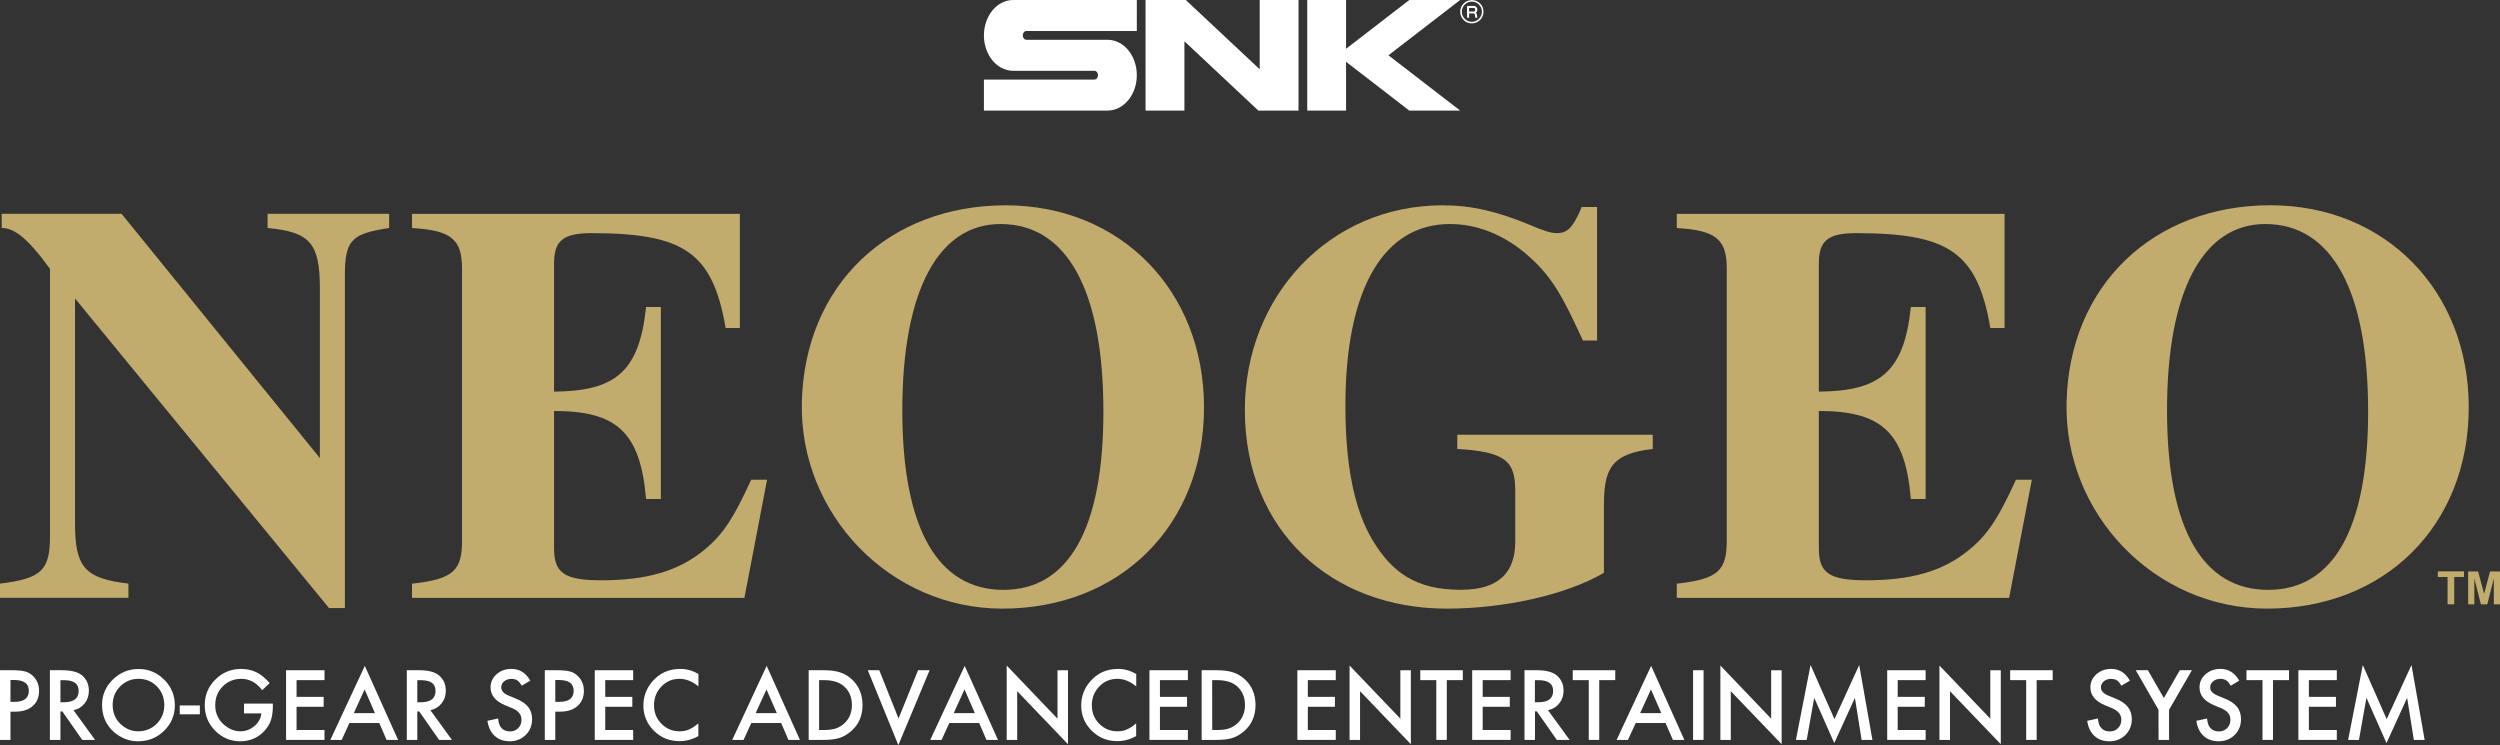 <?xml version="1.0" encoding="utf-8"?>
<!-- Generator: Adobe Illustrator 25.2.1, SVG Export Plug-In . SVG Version: 6.00 Build 0)  -->
<svg version="1.1" id="Layer_1" xmlns="http://www.w3.org/2000/svg" xmlns:xlink="http://www.w3.org/1999/xlink" x="0px" y="0px"
	 viewBox="0 0 3839 1144.3" style="enable-background:new 0 0 3839 1144.3;" xml:space="preserve">
<rect x="0" y="0" width="3839" height="1144.3" fill="#333333" stroke="none"/>
<style type="text/css">
	.st0{fill:#2798D0;}
	.st1{fill:#0080BF;}
	.st2{fill:#FFFFFF;}
	.st3{fill:#C2AC6D;}
	.st4{fill:#069ACB;}
</style>
<g>
	<g>
		<g>
			<g>
				<path class="st2" d="M1510.9,54.4c0,30,20.1,54.3,44.9,54.3h124.7c3.1,0,5.6,3,5.6,6.7c0,3.8-2.5,6.8-5.6,6.8h-169.6v47.6h189.9
					c24.8,0,44.9-24.4,44.9-54.4c0-30-20.1-54.3-44.9-54.3h-124.6c-3.1,0-5.6-3-5.6-6.7c0-3.7,2.5-6.8,5.6-6.8h169.5V0h-189.9
					C1531,0,1510.9,24.4,1510.9,54.4z"/>
				<g>
					<polygon class="st2" points="1934.4,0 1934.4,106.4 1820.9,0 1759.1,0 1759.1,169.8 1818.8,169.8 1818.8,63.4 1932.3,169.8 
						1994,169.8 1994,0 					"/>
				</g>
				<polygon class="st2" points="2242.2,0 2164.1,0 2067,74.9 2067,0 2007.4,0 2007.4,169.8 2067,169.8 2067,94.9 2164.1,169.8 
					2242.2,169.8 2132.1,84.9 				"/>
			</g>
			<g>
				<g>
					<path class="st2" d="M2272.8,5.3c-3.5-3.4-7.7-5.2-12.6-5.2c-5,0-9.2,1.8-12.6,5.2c-3.5,3.5-5.3,7.7-5.3,12.7
						c0,4.9,1.8,9.1,5.2,12.7c3.5,3.5,7.7,5.2,12.7,5.2c4.9,0,9.2-1.8,12.6-5.2c3.5-3.6,5.2-7.8,5.2-12.7
						C2278,12.9,2276.3,8.8,2272.8,5.3z M2271,28.9c-2.9,3-6.5,4.6-10.8,4.6c-4.3,0-7.9-1.5-10.9-4.6c-3-3-4.5-6.7-4.5-10.9
						c0-4.3,1.5-7.9,4.5-11c3.1-3,6.7-4.5,10.9-4.5c4.2,0,7.9,1.5,10.8,4.5c3.1,3,4.6,6.6,4.6,11C2275.6,22.2,2274,25.8,2271,28.9z"
						/>
					<path class="st2" d="M2268.5,15.3v-1c0-2.8-2.3-5.2-5.4-5.2l0,0h-10.3v18.1h3.2v-6.6h6.3c1.3,0,2.4,1,2.6,2.2l0,0l0.6,4.5h3.1
						l-0.6-4.5c-0.2-1.2-0.8-2.4-1.7-3.2C2267.7,18.6,2268.5,17.1,2268.5,15.3z M2255.9,12.2h7.2l0,0c1.3,0,2.3,1,2.3,2.2v1
						c0,1.3-1.1,2.3-2.4,2.3h-7.1V12.2z"/>
				</g>
			</g>
		</g>
		<g>
			<g>
				<path class="st3" d="M3758.5,928v-42h-15v-8.6h40.2v8.6h-15v42H3758.5z"/>
				<path class="st3" d="M3790.1,928v-50.5h15.3l9.2,34.5l9.1-34.5h15.3V928h-9.5v-39.8l-10,39.8h-9.9l-10-39.8V928H3790.1z"/>
			</g>
			<g>
				<path class="st3" d="M597.6,350.1c-56.7,8.7-68,17.5-68,72.4v511.2h-24.4l-390-475.4v345.4c0,67.2,14.8,84.6,82,92.5V918H0
					v-21.8c63.7-7.9,76.8-20.1,76.8-73.3v-410c-36.6-50.6-56.7-62.8-74.2-62.8v-21.8h184.1l304.5,375.1V442.6
					c0-69.8-15.7-86.4-80.3-92.5v-21.8h186.7V350.1z"/>
				<path class="st3" d="M1143.1,918.1H632.7v-21.8c64.6-7,76.8-21,76.8-66.3V412.1c0-44.5-16.6-58.5-76.8-61.9v-21.8h503.4v175.3
					h-21.8C1094.2,386.8,1049.7,358,907.5,358c-45.4,0-56.7,13.9-56.7,47.1v196.3c92.5-0.9,130.9-28.8,141.3-130h22.7v294.9h-22.7
					c-8.7-103.8-46.2-135.2-141.3-135.2v211.1c0,37.5,15.7,48.9,72.4,48.9c68,0,117.8-13.1,158.8-47.1
					c29.7-24.4,45.4-50.6,71.5-107.3h24.4L1143.1,918.1z"/>
				<path class="st3" d="M1538.6,934.6c-171.6-0.2-310.9-144.6-307.3-316.2c3.9-181.3,134.3-303.1,313.1-303.1
					c175.4,0,304.5,130,304.5,310.5C1848.8,807.4,1719.4,934.9,1538.6,934.6z M1536.5,344c-95.9,0-150.9,102.9-150.9,286.1
					c0,184.1,55.8,275.7,155.3,275.7c100.3,0,153.5-94.2,153.5-273.9C1694.4,446.1,1638.6,344,1536.5,344z"/>
				<path class="st3" d="M2538,689.5c-65.4,7-75,32.3-75,87.2v102.9c-56.7,33.2-150.9,55-241.7,55c-175.4,0-309.7-118.6-309.7-305.3
					c0-173.6,129.1-314,303.6-314c45.4,0,84.6,9.6,135.2,30.5c20,8.7,31.4,12.2,40.1,12.2c16.6,0,25.3-8.7,38.4-40.1h23.6v205h-21.8
					c-30.5-66.3-46.2-96.8-83.8-130c-37.5-33.1-79.4-48.9-120.4-48.9c-101.2,0-160.5,98.6-160.5,279.1c0,89.9,13.1,158.8,41.9,206.7
					c30.5,50.6,68,75.9,135.2,75.9c61.9,0,83.7-29.7,83.7-74.2V754c0-45.4-13.9-60.2-89-64.6v-21.8h300.1L2538,689.5L2538,689.5
					L2538,689.5z"/>
				<path class="st3" d="M3085.2,918.1h-510.3v-21.8c64.5-7,76.7-21,76.7-66.3V412.1c0-44.5-16.6-58.5-76.7-61.9v-21.8h503.3v175.3
					h-21.8c-20-116.9-64.5-145.7-206.7-145.7c-45.4,0-56.7,13.9-56.7,47.1v196.3c92.5-0.9,130.9-28.8,141.3-130h22.7v294.9h-22.7
					c-8.7-103.8-46.2-135.2-141.3-135.2v211.1c0,37.5,15.7,48.9,72.4,48.9c68,0,117.8-13.1,158.8-47.1
					c29.7-24.4,45.4-50.6,71.5-107.3h24.4L3085.2,918.1z"/>
				<path class="st3" d="M3480.7,934.6c-171.6-0.3-311-144.7-307.3-316.3c3.9-181.2,134.4-303.1,313.1-303.1
					c175.3,0,304.5,130,304.5,310.5C3790.9,807.4,3661.6,934.9,3480.7,934.6z M3478.6,344c-95.9,0-150.9,102.9-150.9,286.1
					c0,184.1,55.8,275.7,155.3,275.7c100.3,0,153.5-94.2,153.5-273.9C3636.5,446.1,3580.7,344,3478.6,344z"/>
			</g>
		</g>
	</g>
	<g>
		<path class="st2" d="M16.1,1092.8v43.4H0v-107h18.3c9,0,15.7,0.6,20.3,1.9c4.6,1.2,8.7,3.6,12.2,7.1c6.1,6,9.2,13.6,9.2,22.7
			c0,9.8-3.3,17.5-9.8,23.3c-6.6,5.7-15.4,8.6-26.5,8.6L16.1,1092.8L16.1,1092.8z M16.1,1077.8h6c14.8,0,22.2-5.7,22.2-17.1
			c0-11.1-7.6-16.5-22.9-16.5h-5.3L16.1,1077.8L16.1,1077.8z"/>
		<path class="st2" d="M112.9,1090.6l33.1,45.6h-19.7l-30.6-43.8h-2.9v43.8H76.6v-107h18.9c14.1,0,24.3,2.7,30.6,8
			c6.9,5.9,10.4,13.7,10.4,23.4c0,7.6-2.2,14.1-6.5,19.5C125.7,1085.6,120,1089.1,112.9,1090.6z M92.8,1078.4h5.1
			c15.3,0,22.9-5.8,22.9-17.5c0-11-7.4-16.4-22.3-16.4h-5.7V1078.4z"/>
		<path class="st2" d="M156.7,1082.3c0-15,5.5-28,16.6-38.8c11-10.8,24.2-16.2,39.6-16.2c15.2,0,28.3,5.5,39.2,16.4
			c11,10.9,16.4,24,16.4,39.3c0,15.4-5.5,28.4-16.5,39.2c-11,10.8-24.4,16.1-40,16.1c-13.8,0-26.2-4.8-37.2-14.3
			C162.8,1113.2,156.7,1099.4,156.7,1082.3z M173,1082.4c0,11.8,4,21.5,11.9,29.2c7.9,7.6,17,11.4,27.4,11.4
			c11.2,0,20.7-3.9,28.4-11.6c7.7-7.9,11.6-17.4,11.6-28.7c0-11.4-3.8-20.9-11.4-28.7c-7.6-7.7-17-11.6-28.1-11.6
			c-11.1,0-20.5,3.9-28.2,11.6C176.9,1061.7,173,1071.2,173,1082.4z"/>
		<path class="st2" d="M276,1083.3h30.9v13.6H276V1083.3z"/>
		<path class="st2" d="M374.8,1080.5H419v3.5c0,8.1-0.9,15.1-2.8,21.4c-1.8,5.7-5,11.1-9.4,16.1c-9.9,11.2-22.6,16.8-37.9,16.8
			c-15,0-27.8-5.4-38.5-16.2c-10.7-10.9-16-23.9-16-39.1c0-15.5,5.4-28.7,16.3-39.5c10.9-10.9,24.1-16.3,39.6-16.3
			c8.4,0,16.2,1.7,23.4,5.1c6.9,3.4,13.7,9,20.4,16.6l-11.5,11c-8.8-11.7-19.5-17.5-32.1-17.5c-11.3,0-20.8,3.9-28.5,11.7
			c-7.7,7.7-11.5,17.3-11.5,28.8c0,11.9,4.3,21.7,12.8,29.4c8,7.1,16.6,10.7,26,10.7c7.9,0,15.1-2.7,21.4-8.1
			c6.3-5.4,9.9-11.9,10.6-19.4h-26.7L374.8,1080.5L374.8,1080.5z"/>
		<path class="st2" d="M498.3,1044.4h-42.9v25.7h41.6v15.2h-41.6v35.7h42.9v15.2h-59v-107h59V1044.4z"/>
		<path class="st2" d="M582.4,1110.2h-45.8l-11.9,26h-17.4l52.9-113.7l51.1,113.7h-17.7L582.4,1110.2z M575.8,1095.1l-15.9-36.4
			l-16.6,36.4H575.8z"/>
		<path class="st2" d="M660.9,1090.6l33.1,45.6h-19.7l-30.6-43.8h-2.9v43.8h-16.1v-107h18.9c14.1,0,24.3,2.7,30.6,8
			c6.9,5.9,10.4,13.7,10.4,23.4c0,7.6-2.2,14.1-6.5,19.5C673.7,1085.6,668,1089.1,660.9,1090.6z M640.8,1078.4h5.1
			c15.3,0,22.9-5.8,22.9-17.5c0-11-7.4-16.4-22.3-16.4h-5.7L640.8,1078.4L640.8,1078.4z"/>
		<path class="st2" d="M814.3,1045.2l-13.1,7.8c-2.4-4.2-4.8-7-7-8.3c-2.3-1.5-5.3-2.2-8.9-2.2c-4.5,0-8.2,1.3-11.2,3.8
			c-3,2.5-4.4,5.6-4.4,9.4c0,5.2,3.9,9.4,11.6,12.6l10.7,4.4c8.7,3.5,15,7.8,19.1,12.9c4,5.1,6,11.3,6,18.6c0,9.8-3.3,18-9.8,24.4
			c-6.6,6.5-14.8,9.7-24.6,9.7c-9.3,0-17-2.7-23-8.2c-6-5.5-9.7-13.2-11.2-23.2l16.4-3.6c0.7,6.3,2,10.6,3.9,13
			c3.3,4.6,8.2,6.9,14.5,6.9c5,0,9.2-1.7,12.5-5.1c3.3-3.4,5-7.6,5-12.8c0-2.1-0.3-4-0.9-5.7s-1.5-3.3-2.7-4.8s-2.8-2.8-4.7-4.1
			c-1.9-1.3-4.2-2.5-6.9-3.6l-10.3-4.3c-14.6-6.2-22-15.2-22-27.2c0-8,3.1-14.8,9.2-20.2c6.1-5.5,13.8-8.2,22.9-8.2
			C797.8,1027.1,807.4,1033.2,814.3,1045.2z"/>
		<path class="st2" d="M852.7,1092.8v43.4h-16.1v-107h18.3c9,0,15.7,0.6,20.3,1.9c4.6,1.2,8.7,3.6,12.2,7.1c6.1,6,9.2,13.6,9.2,22.7
			c0,9.8-3.3,17.5-9.8,23.3c-6.6,5.7-15.4,8.6-26.5,8.6L852.7,1092.8L852.7,1092.8z M852.7,1077.8h6c14.8,0,22.2-5.7,22.2-17.1
			c0-11.1-7.6-16.5-22.9-16.5h-5.3L852.7,1077.8L852.7,1077.8z"/>
		<path class="st2" d="M972.3,1044.4h-42.9v25.7H971v15.2h-41.6v35.7h42.9v15.2h-59v-107h59V1044.4z"/>
		<path class="st2" d="M1072.5,1035v19.1c-9.3-7.8-19-11.7-29-11.7c-11,0-20.3,3.9-27.8,11.8c-7.6,7.9-11.4,17.5-11.4,28.8
			c0,11.2,3.8,20.7,11.4,28.4c7.6,7.7,16.9,11.6,27.8,11.6c5.7,0,10.5-0.9,14.5-2.8c2.2-0.9,4.5-2.2,6.9-3.7
			c2.4-1.6,4.9-3.5,7.5-5.7v19.5c-9.2,5.2-18.9,7.8-29.1,7.8c-15.3,0-28.3-5.3-39.2-16c-10.8-10.8-16.1-23.8-16.1-38.9
			c0-13.6,4.5-25.8,13.5-36.4c11.1-13.1,25.4-19.6,43-19.6C1054.3,1027.1,1063.6,1029.8,1072.5,1035z"/>
		<path class="st2" d="M1199.5,1110.2h-45.8l-11.9,26h-17.4l52.9-113.7l51.1,113.7h-17.7L1199.5,1110.2z M1192.9,1095.1l-15.9-36.4
			l-16.6,36.4H1192.9z"/>
		<path class="st2" d="M1241.8,1136.2v-107h22.4c10.8,0,19.3,1.1,25.5,3.2c6.7,2.1,12.8,5.6,18.2,10.6c11,10.1,16.6,23.3,16.6,39.7
			c0,16.4-5.7,29.8-17.3,39.9c-5.8,5.1-11.8,8.6-18.2,10.6c-5.9,2-14.3,3-25.2,3L1241.8,1136.2L1241.8,1136.2z M1257.9,1121h7.3
			c7.2,0,13.3-0.7,18.1-2.3c4.8-1.6,9.1-4.2,13-7.7c7.9-7.2,11.9-16.7,11.9-28.3c0-11.7-3.9-21.3-11.8-28.5
			c-7.1-6.5-17.5-9.8-31.3-9.8h-7.3V1121z"/>
		<path class="st2" d="M1350.2,1029.2l29.6,74.1l30-74.1h17.7l-48,115l-46.9-115H1350.2z"/>
		<path class="st2" d="M1503.6,1110.2h-45.8l-11.9,26h-17.4l52.9-113.7l51.1,113.7h-17.7L1503.6,1110.2z M1497,1095.1l-15.9-36.4
			l-16.6,36.4H1497z"/>
		<path class="st2" d="M1545.9,1136.2V1022l78,81.6v-74.3h16.1v113.5l-78-81.4v74.9L1545.9,1136.2L1545.9,1136.2z"/>
		<path class="st2" d="M1744.8,1035v19.1c-9.3-7.8-19-11.7-29-11.7c-11,0-20.3,3.9-27.8,11.8c-7.6,7.9-11.4,17.5-11.4,28.8
			c0,11.2,3.8,20.7,11.4,28.4c7.6,7.7,16.9,11.6,27.8,11.6c5.7,0,10.5-0.9,14.5-2.8c2.2-0.9,4.5-2.2,6.9-3.7
			c2.4-1.6,4.9-3.5,7.5-5.7v19.5c-9.2,5.2-18.9,7.8-29.1,7.8c-15.3,0-28.3-5.3-39.2-16c-10.8-10.8-16.1-23.8-16.1-38.9
			c0-13.6,4.5-25.8,13.5-36.4c11.1-13.1,25.4-19.6,43-19.6C1726.5,1027.1,1735.8,1029.8,1744.8,1035z"/>
		<path class="st2" d="M1824.1,1044.4h-42.9v25.7h41.6v15.2h-41.6v35.7h42.9v15.2h-59v-107h59V1044.4z"/>
		<path class="st2" d="M1845.3,1136.2v-107h22.4c10.8,0,19.3,1.1,25.5,3.2c6.7,2.1,12.8,5.6,18.2,10.6
			c11.1,10.1,16.6,23.3,16.6,39.7c0,16.4-5.8,29.8-17.3,39.9c-5.8,5.1-11.8,8.6-18.2,10.6c-5.9,2-14.3,3-25.2,3L1845.3,1136.2
			L1845.3,1136.2z M1861.5,1121h7.3c7.2,0,13.3-0.7,18.1-2.3c4.8-1.6,9.1-4.2,13-7.7c7.9-7.2,11.9-16.7,11.9-28.3
			c0-11.7-3.9-21.3-11.8-28.5c-7.1-6.5-17.5-9.8-31.3-9.8h-7.3L1861.5,1121L1861.5,1121z"/>
		<path class="st2" d="M2051.2,1044.4h-42.9v25.7h41.6v15.2h-41.6v35.7h42.9v15.2h-59v-107h59V1044.4z"/>
		<path class="st2" d="M2072.4,1136.2V1022l78,81.6v-74.3h16.1v113.5l-78-81.4v74.9L2072.4,1136.2L2072.4,1136.2z"/>
		<path class="st2" d="M2221.7,1044.4v91.8h-16.1v-91.8H2181v-15.2h65.3v15.2H2221.7z"/>
		<path class="st2" d="M2319.7,1044.4h-42.9v25.7h41.6v15.2h-41.6v35.7h42.9v15.2h-59v-107h59V1044.4z"/>
		<path class="st2" d="M2377.1,1090.6l33.2,45.6h-19.7l-30.6-43.8h-2.9v43.8h-16.1v-107h18.9c14.1,0,24.4,2.7,30.7,8
			c6.9,5.9,10.4,13.7,10.4,23.4c0,7.6-2.2,14.1-6.6,19.5C2390,1085.6,2384.2,1089.1,2377.1,1090.6z M2357,1078.4h5.1
			c15.3,0,22.9-5.8,22.9-17.5c0-11-7.5-16.4-22.3-16.4h-5.7L2357,1078.4L2357,1078.4z"/>
		<path class="st2" d="M2455.8,1044.4v91.8h-16.1v-91.8h-24.6v-15.2h65.3v15.2H2455.8z"/>
		<path class="st2" d="M2557.6,1110.2h-45.8l-11.9,26h-17.4l53-113.7l51,113.7h-17.6L2557.6,1110.2z M2551.1,1095.1l-15.9-36.4
			l-16.6,36.4H2551.1z"/>
		<path class="st2" d="M2616,1029.2v107h-16.1v-107H2616z"/>
		<path class="st2" d="M2641.8,1136.2V1022l78,81.6v-74.3h16.1v113.5l-78.1-81.4v74.9L2641.8,1136.2L2641.8,1136.2z"/>
		<path class="st2" d="M2757.8,1136.2l22.5-115l36.7,83.1l38-83.1l20.3,115h-16.6l-10.3-64.6l-31.7,69.5l-30.8-69.6l-11.5,64.7
			H2757.8z"/>
		<path class="st2" d="M2957,1044.4h-42.9v25.7h41.6v15.2h-41.6v35.7h42.9v15.2h-59v-107h59V1044.4z"/>
		<path class="st2" d="M2978.2,1136.2V1022l78.1,81.6v-74.3h16.1v113.5l-78-81.4v74.9L2978.2,1136.2L2978.2,1136.2z"/>
		<path class="st2" d="M3127.5,1044.4v91.8h-16.1v-91.8h-24.6v-15.2h65.3v15.2H3127.5z"/>
		<path class="st2" d="M3270.7,1045.2l-13.1,7.8c-2.4-4.2-4.8-7-7-8.3c-2.3-1.5-5.3-2.2-8.9-2.2c-4.5,0-8.2,1.3-11.1,3.8
			c-3,2.5-4.4,5.6-4.4,9.4c0,5.2,3.8,9.4,11.6,12.6l10.7,4.4c8.6,3.5,15,7.8,19,12.9c4.1,5.1,6.1,11.3,6.1,18.6
			c0,9.8-3.3,18-9.8,24.4c-6.6,6.5-14.8,9.7-24.6,9.7c-9.3,0-17-2.7-23-8.2c-6-5.5-9.6-13.2-11.1-23.2l16.4-3.6
			c0.7,6.3,2,10.6,3.9,13c3.3,4.6,8.1,6.9,14.5,6.9c5,0,9.2-1.7,12.6-5.1c3.3-3.4,5-7.6,5-12.8c0-2.1-0.3-4-0.9-5.7
			s-1.5-3.3-2.7-4.8c-1.2-1.5-2.8-2.8-4.7-4.1c-1.9-1.3-4.2-2.5-6.9-3.6l-10.3-4.3c-14.6-6.2-22-15.2-22-27.2c0-8,3.1-14.8,9.2-20.2
			c6.1-5.5,13.8-8.2,22.9-8.2C3254.2,1027.1,3263.8,1033.2,3270.7,1045.2z"/>
		<path class="st2" d="M3314.6,1090l-34.9-60.8h18.6l24.5,42.7l24.5-42.7h18.6l-35.1,60.8v46.2h-16.1L3314.6,1090L3314.6,1090z"/>
		<path class="st2" d="M3438.6,1045.2l-13.1,7.8c-2.4-4.2-4.7-7-7-8.3c-2.3-1.5-5.3-2.2-8.9-2.2c-4.5,0-8.2,1.3-11.2,3.8
			c-3,2.5-4.4,5.6-4.4,9.4c0,5.2,3.9,9.4,11.6,12.6l10.7,4.4c8.6,3.5,15,7.8,19,12.9c4,5.1,6,11.3,6,18.6c0,9.8-3.2,18-9.8,24.4
			c-6.6,6.5-14.8,9.7-24.6,9.7c-9.3,0-17-2.7-23-8.2c-6-5.5-9.7-13.2-11.2-23.2l16.4-3.6c0.7,6.3,2.1,10.6,3.9,13
			c3.3,4.6,8.2,6.9,14.5,6.9c5,0,9.2-1.7,12.5-5.1c3.3-3.4,5-7.6,5-12.8c0-2.1-0.3-4-0.8-5.7c-0.6-1.7-1.5-3.3-2.7-4.8
			c-1.2-1.5-2.8-2.8-4.7-4.1c-1.9-1.3-4.2-2.5-6.9-3.6l-10.3-4.3c-14.6-6.2-22-15.2-22-27.2c0-8,3.1-14.8,9.2-20.2
			c6.1-5.5,13.8-8.2,22.9-8.2C3422.1,1027.1,3431.7,1033.2,3438.6,1045.2z"/>
		<path class="st2" d="M3490.4,1044.4v91.8h-16.1v-91.8h-24.6v-15.2h65.3v15.2H3490.4z"/>
		<path class="st2" d="M3588.4,1044.4h-42.9v25.7h41.6v15.2h-41.6v35.7h42.9v15.2h-59v-107h59V1044.4z"/>
		<path class="st2" d="M3605.8,1136.2l22.5-115l36.7,83.1l38.1-83.1l20.2,115h-16.6l-10.3-64.6l-31.7,69.5l-30.8-69.6l-11.5,64.7
			H3605.8z"/>
	</g>
</g>
</svg>
